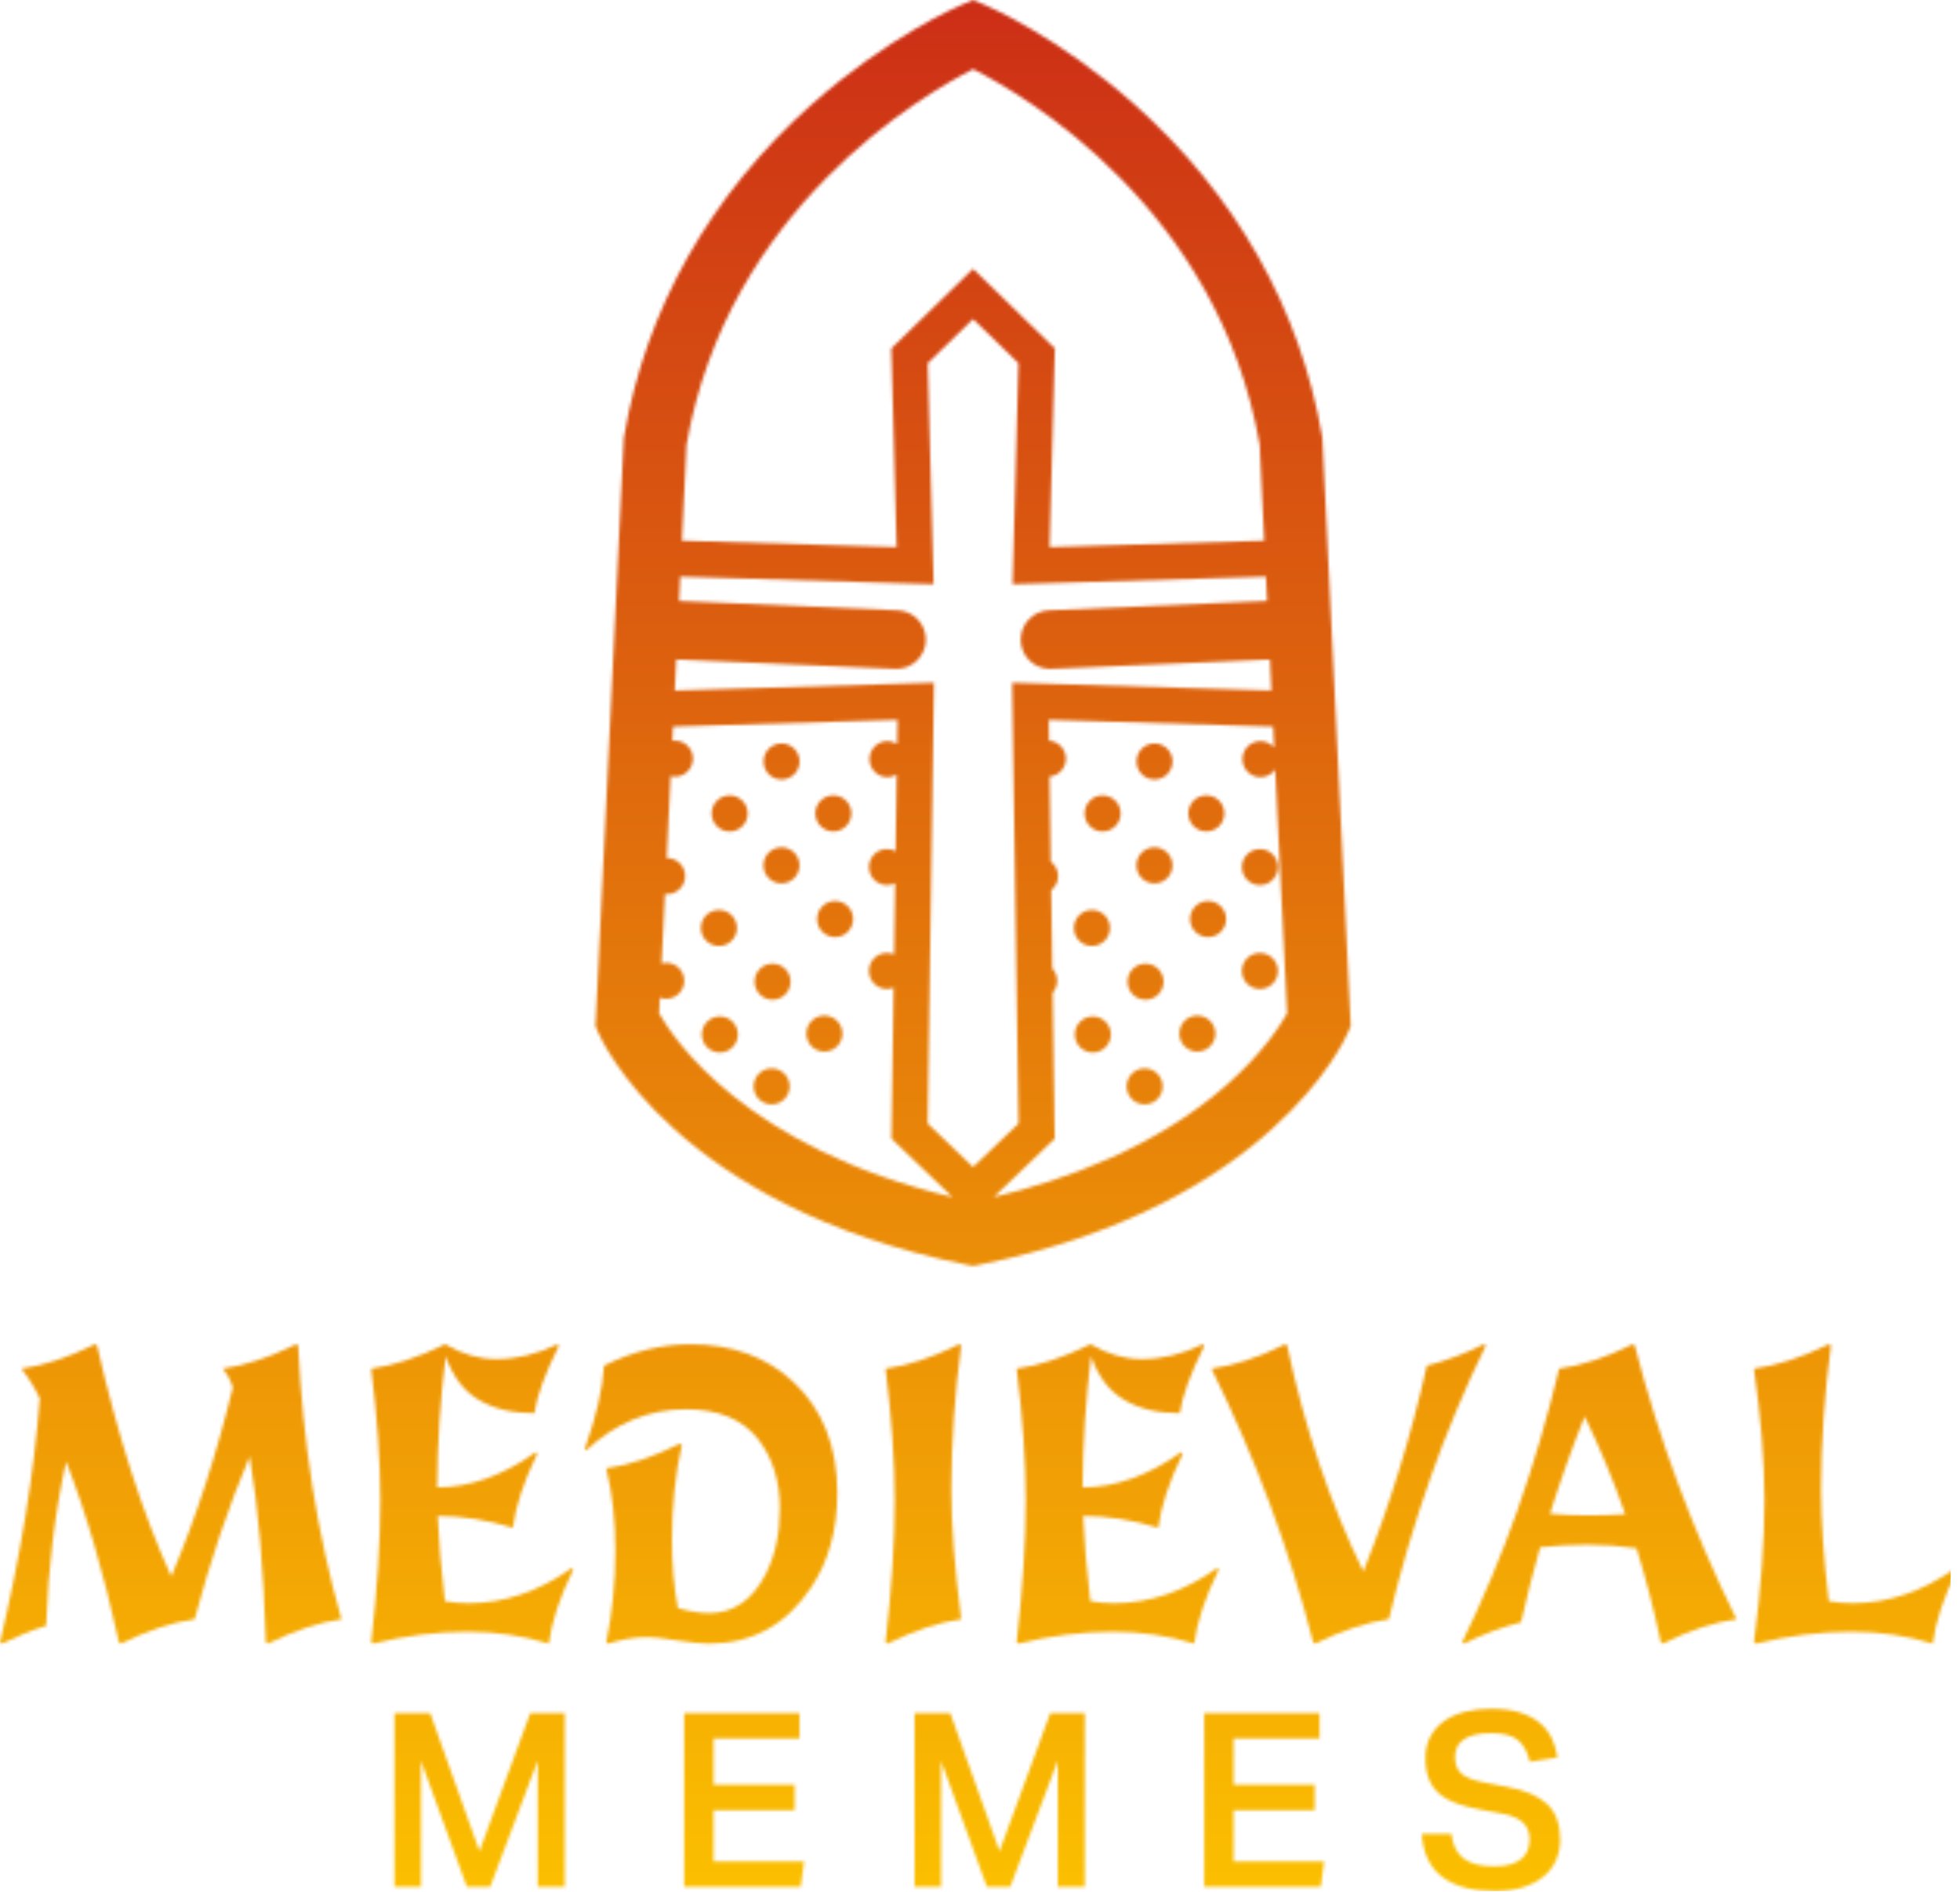 <svg width="630" height="608" viewBox="0 0 630 608" fill="none" xmlns="http://www.w3.org/2000/svg">
<g clip-path="url(#clip0_1_53)">
<mask id="mask0_1_53" style="mask-type:alpha" maskUnits="userSpaceOnUse" x="0" y="0" width="630" height="608">
<path d="M95.84 432.41C97.33 463.68 101.97 493.01 109.77 520.42C102.74 521.35 94.85 523.97 86.1 528.25L85.46 527.87C84.75 504.34 83.01 484.41 80.25 468.1C73.5 484.07 67.61 501.51 62.56 520.42C55.47 521.35 47.58 523.97 38.88 528.25L38.25 527.87C33.37 505.61 27.71 486.24 21.26 469.75C17.65 486.11 15.51 503.7 14.83 522.52C10.29 523.92 5.56 525.83 0.64 528.25L0 527.87C6.7 499.53 10.97 473.39 12.79 449.42C11.18 446.03 9.21 442.84 6.88 439.87C13.92 438.93 21.81 436.32 30.55 432.03L31.19 432.41C37.89 461.68 45.84 486.43 55.05 506.65C62.98 487.87 69.57 467.63 74.84 445.92C74.08 443.46 72.97 441.44 71.53 439.87C78.57 438.93 86.46 436.32 95.2 432.03L95.84 432.41Z" fill="#218DA4"/>
<path d="M170.44 550.6H181.52V606.4H172.85V565.84L157.56 606.4H150.07L135.32 565.92V606.4H126.8V550.6H138.28L154.12 594.99L170.44 550.6Z" fill="#218DA4"/>
<path d="M183.85 503.91L184.23 504.55C179.9 513.38 177.3 521.29 176.41 528.25C168.17 525.71 159.49 524.43 150.38 524.43C140.23 524.43 130.08 525.71 119.96 528.25L119.32 527.87C121.27 510.75 122.25 495.5 122.25 482.11C122.25 469.66 121.27 455.59 119.32 439.87C126.38 438.93 134.3 436.32 143.06 432.03C148.53 435.22 154.02 436.81 159.54 436.81C166.07 436.81 172.63 435.22 179.21 432.03L179.58 432.67C175.17 441.5 172.57 448.68 171.76 454.2C164.63 454.2 158.65 452.76 153.81 449.87C148.97 446.99 145.45 442.31 143.25 435.85C141.51 449.96 140.59 464.01 140.51 478.04C151.04 478.04 161.62 474.25 172.27 466.69L172.65 467.33C168.36 476.13 165.75 484.02 164.83 491.04C156.59 488.49 148.55 487.22 140.7 487.22C141.05 495.33 141.8 504.46 143 514.62C145.45 515.04 148.02 515.26 150.69 515.26C162.15 515.26 173.2 511.47 183.85 503.91Z" fill="#218DA4"/>
<path d="M229.36 598.28H258.47L257.37 606.4H219.91V550.6H256.98V558.73H229.36V573.58H255.42V581.79H229.36V598.28Z" fill="#218DA4"/>
<path d="M269.13 479.83C269.13 491.7 266.34 501.8 260.78 510.13C252.76 522.21 241.8 528.25 227.89 528.25C225.25 528.25 221.61 527.88 216.94 527.12C213 526.48 210.07 526.16 208.16 526.16C204.04 526.16 199.83 526.86 195.5 528.25L194.86 527.89C196.81 518.47 197.79 508.67 197.79 498.49C197.79 488.31 196.81 479.9 194.86 471.91C201.9 470.97 209.79 468.33 218.53 464L219.17 464.38C217.05 473.65 215.99 483.86 215.99 495.01C215.99 502.91 216.62 510.18 217.89 516.83C221.63 517.9 224.98 518.44 227.95 518.44C235.76 518.44 241.81 514.28 246.09 505.95C249.14 499.99 250.67 492.94 250.67 484.78C250.67 475.9 248.31 468.46 243.61 462.45C238.6 456.11 230.88 452.93 220.45 452.93C208.52 452.93 197.83 457.35 188.37 466.18L187.99 465.61C191.68 455.23 193.73 446.34 194.16 438.91C203.41 434.32 212.66 432.03 221.9 432.03C235.38 432.03 246.46 436.11 255.13 444.26C264.46 453.07 269.13 464.92 269.13 479.83Z" fill="#218DA4"/>
<path d="M308.96 520.42C301.92 521.35 294.03 523.97 285.29 528.25L284.65 527.87C286.6 510.75 287.58 495.5 287.58 482.11C287.58 469.66 286.6 455.59 284.65 439.87C291.7 438.93 299.59 436.32 308.33 432.03L308.96 432.41C306.88 447.88 305.82 463.3 305.78 478.68C305.78 490.1 306.84 504.02 308.96 520.42Z" fill="#218DA4"/>
<path d="M337.59 550.6H348.68V606.4H340.01V565.84L324.72 606.4H317.22L302.48 565.92V606.4H293.97V550.6H305.44L321.28 594.99L337.59 550.6Z" fill="#218DA4"/>
<path d="M391.69 504.55C387.36 513.38 384.75 521.29 383.86 528.25C375.63 525.71 366.95 524.43 357.84 524.43C347.68 524.43 337.54 525.71 327.42 528.25L326.78 527.87C328.73 510.75 329.7 495.5 329.7 482.11C329.7 469.66 328.73 455.59 326.78 439.87C333.84 438.93 341.75 436.32 350.52 432.03C355.99 435.22 361.48 436.81 367 436.81C373.53 436.81 380.09 435.22 386.67 432.03L387.04 432.67C382.63 441.5 380.03 448.68 379.21 454.2C372.09 454.2 366.11 452.76 361.27 449.87C356.43 446.99 352.91 442.31 350.7 435.85C348.96 449.96 348.05 464.01 347.97 478.04C358.49 478.04 369.08 474.25 379.73 466.69L380.11 467.33C375.82 476.13 373.21 484.02 372.28 491.04C364.05 488.49 356.01 487.22 348.16 487.22C348.5 495.33 349.26 504.46 350.46 514.62C352.91 515.04 355.48 515.26 358.15 515.26C369.61 515.26 380.66 511.47 391.31 503.91L391.69 504.55Z" fill="#218DA4"/>
<path d="M396.52 598.28H425.62L424.53 606.4H387.07V550.6H424.14V558.73H396.52V573.58H422.58V581.79H396.52V598.28Z" fill="#218DA4"/>
<path d="M225.3 298.25C225.3 295.05 227.89 292.46 231.09 292.46C234.29 292.46 236.87 295.05 236.87 298.25C236.87 301.45 234.28 304.04 231.09 304.04C227.9 304.04 225.3 301.45 225.3 298.25Z" fill="#218DA4"/>
<path d="M237.17 332.48C237.17 335.68 234.58 338.27 231.38 338.27C228.18 338.27 225.6 335.68 225.6 332.48C225.6 329.28 228.19 326.68 231.38 326.68C234.57 326.68 237.17 329.28 237.17 332.48Z" fill="#218DA4"/>
<path d="M240.32 261.44C240.32 264.64 237.73 267.24 234.53 267.24C231.33 267.24 228.75 264.64 228.75 261.44C228.75 258.24 231.34 255.65 234.53 255.65C237.72 255.65 240.32 258.24 240.32 261.44Z" fill="#218DA4"/>
<path d="M253.82 349.16C253.82 352.36 251.23 354.95 248.03 354.95C244.83 354.95 242.25 352.36 242.25 349.16C242.25 345.96 244.84 343.37 248.03 343.37C251.22 343.37 253.82 345.96 253.82 349.16Z" fill="#218DA4"/>
<path d="M254.11 315.51C254.11 318.71 251.52 321.31 248.33 321.31C245.14 321.31 242.54 318.71 242.54 315.51C242.54 312.31 245.13 309.72 248.33 309.72C251.53 309.72 254.11 312.31 254.11 315.51Z" fill="#218DA4"/>
<path d="M256.98 278.12C256.98 281.32 254.39 283.92 251.19 283.92C247.99 283.92 245.4 281.32 245.4 278.12C245.4 274.92 247.99 272.33 251.19 272.33C254.39 272.33 256.98 274.92 256.98 278.12Z" fill="#218DA4"/>
<path d="M257 244.74C257 247.94 254.41 250.53 251.21 250.53C248.01 250.53 245.43 247.94 245.43 244.74C245.43 241.54 248.02 238.94 251.21 238.94C254.4 238.94 257 241.54 257 244.74Z" fill="#218DA4"/>
<path d="M270.77 332.19C270.77 335.39 268.18 337.98 264.98 337.98C261.78 337.98 259.2 335.39 259.2 332.19C259.2 328.99 261.78 326.4 264.98 326.4C268.18 326.4 270.77 328.99 270.77 332.19Z" fill="#218DA4"/>
<path d="M262.08 261.42C262.08 258.22 264.67 255.63 267.87 255.63C271.07 255.63 273.65 258.22 273.65 261.42C273.65 264.62 271.06 267.22 267.87 267.22C264.68 267.22 262.08 264.62 262.08 261.42Z" fill="#218DA4"/>
<path d="M274.22 295.38C274.22 298.58 271.63 301.18 268.43 301.18C265.23 301.18 262.64 298.58 262.64 295.38C262.64 292.18 265.23 289.59 268.43 289.59C271.63 289.59 274.22 292.18 274.22 295.38Z" fill="#218DA4"/>
<path d="M350.97 292.46C347.78 292.46 345.19 295.05 345.19 298.25C345.19 301.45 347.78 304.04 350.97 304.04C354.16 304.04 356.76 301.45 356.76 298.25C356.76 295.05 354.17 292.46 350.97 292.46ZM351.26 326.68C348.07 326.68 345.48 329.28 345.48 332.48C345.48 335.68 348.07 338.27 351.26 338.27C354.45 338.27 357.05 335.68 357.05 332.48C357.05 329.28 354.46 326.68 351.26 326.68ZM354.41 255.65C351.22 255.65 348.63 258.24 348.63 261.44C348.63 264.64 351.22 267.24 354.41 267.24C357.6 267.24 360.2 264.64 360.2 261.44C360.2 258.24 357.61 255.65 354.41 255.65ZM367.92 343.37C364.72 343.37 362.13 345.96 362.13 349.16C362.13 352.36 364.72 354.95 367.92 354.95C371.12 354.95 373.7 352.36 373.7 349.16C373.7 345.96 371.11 343.37 367.92 343.37ZM368.21 309.72C365.01 309.72 362.42 312.31 362.42 315.51C362.42 318.71 365.01 321.31 368.21 321.31C371.41 321.31 373.99 318.71 373.99 315.51C373.99 312.31 371.4 309.72 368.21 309.72ZM371.07 272.33C367.87 272.33 365.28 274.92 365.28 278.12C365.28 281.32 367.87 283.92 371.07 283.92C374.27 283.92 376.86 281.32 376.86 278.12C376.86 274.92 374.27 272.33 371.07 272.33ZM371.09 238.94C367.9 238.94 365.31 241.54 365.31 244.74C365.31 247.94 367.9 250.53 371.09 250.53C374.28 250.53 376.88 247.94 376.88 244.74C376.88 241.54 374.29 238.94 371.09 238.94ZM384.86 326.4C381.67 326.4 379.08 328.99 379.08 332.19C379.08 335.39 381.67 337.98 384.86 337.98C388.05 337.98 390.65 335.39 390.65 332.19C390.65 328.99 388.06 326.4 384.86 326.4ZM387.75 255.63C384.55 255.63 381.96 258.22 381.96 261.42C381.96 264.62 384.55 267.22 387.75 267.22C390.95 267.22 393.53 264.62 393.53 261.42C393.53 258.22 390.94 255.63 387.75 255.63ZM388.31 289.59C385.11 289.59 382.52 292.18 382.52 295.38C382.52 298.58 385.11 301.18 388.31 301.18C391.51 301.18 394.1 298.58 394.1 295.38C394.1 292.18 391.51 289.59 388.31 289.59ZM404.97 306.27C401.77 306.27 399.18 308.86 399.18 312.06C399.18 315.26 401.77 317.86 404.97 317.86C408.17 317.86 410.75 315.27 410.75 312.06C410.75 308.85 408.16 306.27 404.97 306.27ZM404.97 272.89C401.78 272.89 399.19 275.48 399.19 278.68C399.19 281.88 401.78 284.48 404.97 284.48C408.16 284.48 410.76 281.88 410.76 278.68C410.76 275.48 408.17 272.89 404.97 272.89ZM404.97 284.48C408.17 284.48 410.76 281.88 410.76 278.68C410.76 275.48 408.17 272.89 404.97 272.89C401.77 272.89 399.19 275.48 399.19 278.68C399.19 281.88 401.78 284.48 404.97 284.48ZM404.97 306.27C401.77 306.27 399.18 308.86 399.18 312.06C399.18 315.26 401.77 317.86 404.97 317.86C408.17 317.86 410.75 315.27 410.75 312.06C410.75 308.85 408.16 306.27 404.97 306.27ZM388.31 289.59C385.11 289.59 382.52 292.18 382.52 295.38C382.52 298.58 385.11 301.18 388.31 301.18C391.51 301.18 394.1 298.58 394.1 295.38C394.1 292.18 391.51 289.59 388.31 289.59ZM387.75 267.22C390.94 267.22 393.53 264.62 393.53 261.42C393.53 258.22 390.94 255.63 387.75 255.63C384.56 255.63 381.96 258.22 381.96 261.42C381.96 264.62 384.55 267.22 387.75 267.22ZM384.86 326.4C381.67 326.4 379.08 328.99 379.08 332.19C379.08 335.39 381.67 337.98 384.86 337.98C388.05 337.98 390.65 335.39 390.65 332.19C390.65 328.99 388.06 326.4 384.86 326.4ZM371.09 238.94C367.9 238.94 365.31 241.54 365.31 244.74C365.31 247.94 367.9 250.53 371.09 250.53C374.28 250.53 376.88 247.94 376.88 244.74C376.88 241.54 374.29 238.94 371.09 238.94ZM371.07 272.33C367.87 272.33 365.28 274.92 365.28 278.12C365.28 281.32 367.87 283.92 371.07 283.92C374.27 283.92 376.86 281.32 376.86 278.12C376.86 274.92 374.27 272.33 371.07 272.33ZM368.21 309.72C365.01 309.72 362.42 312.31 362.42 315.51C362.42 318.71 365.01 321.31 368.21 321.31C371.41 321.31 373.99 318.71 373.99 315.51C373.99 312.31 371.4 309.72 368.21 309.72ZM367.92 343.37C364.72 343.37 362.13 345.96 362.13 349.16C362.13 352.36 364.72 354.95 367.92 354.95C371.12 354.95 373.7 352.36 373.7 349.16C373.7 345.96 371.11 343.37 367.92 343.37ZM354.41 255.65C351.22 255.65 348.63 258.24 348.63 261.44C348.63 264.64 351.22 267.24 354.41 267.24C357.6 267.24 360.2 264.64 360.2 261.44C360.2 258.24 357.61 255.65 354.41 255.65ZM351.26 326.68C348.07 326.68 345.48 329.28 345.48 332.48C345.48 335.68 348.07 338.27 351.26 338.27C354.45 338.27 357.05 335.68 357.05 332.48C357.05 329.28 354.46 326.68 351.26 326.68ZM350.97 304.04C354.17 304.04 356.76 301.45 356.76 298.25C356.76 295.05 354.17 292.46 350.97 292.46C347.77 292.46 345.19 295.05 345.19 298.25C345.19 301.45 347.78 304.04 350.97 304.04ZM434.05 327.42C433.99 326.37 428.87 221.93 425.07 141.39L425.05 140.78L424.94 140.17C418 99.32 397.13 62.43 364.58 33.5C340.08 11.72 317.67 2.07 316.73 1.67L312.78 0L308.84 1.67C307.89 2.07 285.48 11.72 260.97 33.5C228.43 62.43 207.55 99.32 200.62 140.17L200.51 140.78L200.48 141.39C196.68 221.93 191.57 326.37 191.52 327.42L191.4 329.77L192.33 331.92C193.3 334.19 217.3 387.7 310.79 406.49L312.78 406.89L314.77 406.49C408.25 387.7 432.25 334.19 433.23 331.92L434.16 329.77L434.05 327.42ZM220.66 142.97C233.84 67.12 296.4 30.59 312.79 22.22C329.23 30.55 391.68 66.86 404.9 142.97C405.37 152.96 405.86 163.3 406.36 173.77L337.36 175.84L339.06 111.98L312.78 86.4L286.51 111.98L288.2 175.84L219.2 173.77C219.7 163.3 220.19 152.96 220.66 142.97ZM211.85 325.7C211.92 324.43 212 322.72 212.1 320.64C212.73 320.88 213.42 321.01 214.14 321.01C217.34 321.01 219.93 318.42 219.93 315.22C219.93 312.02 217.34 309.42 214.14 309.42C213.62 309.42 213.12 309.5 212.64 309.63C212.95 303.41 213.31 295.87 213.73 287.32C213.96 287.34 214.19 287.37 214.44 287.37C217.63 287.37 220.22 284.77 220.22 281.57C220.22 278.37 217.63 275.78 214.44 275.78C214.38 275.78 214.33 275.78 214.29 275.78C214.69 267.58 215.12 258.74 215.56 249.44C216.01 249.55 216.47 249.62 216.94 249.62C220.14 249.62 222.73 247.02 222.73 243.82C222.73 240.62 220.14 238.03 216.94 238.03C216.66 238.03 216.39 238.05 216.11 238.09C216.18 236.58 216.25 235.05 216.33 233.52L288.48 231.35L288.37 239.1C287.47 238.53 286.41 238.19 285.27 238.19C282.07 238.19 279.48 240.78 279.48 243.98C279.48 247.18 282.07 249.78 285.27 249.78C286.35 249.78 287.36 249.48 288.22 248.96L287.87 273.58C287.05 273.13 286.11 272.88 285.1 272.88C281.91 272.88 279.32 275.47 279.32 278.67C279.32 281.87 281.91 284.47 285.1 284.47C286.05 284.47 286.94 284.24 287.73 283.84L287.39 306.74C286.69 306.43 285.91 306.26 285.08 306.26C281.89 306.26 279.3 308.85 279.3 312.05C279.3 315.25 281.89 317.85 285.08 317.85C285.84 317.85 286.57 317.7 287.23 317.43L286.54 365.95L306.15 384.73C239.84 368.97 216.55 334 211.85 325.69V325.7ZM312.78 375.08L298.17 361.09L300.21 219.42L216.89 221.93C217.05 218.63 217.21 215.3 217.37 211.95L287.8 214.97C287.93 214.97 288.07 214.97 288.2 214.97C293.2 214.97 297.36 211.02 297.58 205.97C297.8 200.78 293.78 196.39 288.6 196.16L218.28 193.15C218.4 190.54 218.53 187.93 218.65 185.32L300.09 187.77L298.2 116.74L312.78 102.54L327.37 116.74L325.48 187.77L406.91 185.32C407.04 187.93 407.16 190.55 407.29 193.15L337.08 196.16C331.9 196.39 327.87 200.78 328.1 205.97C328.31 211.02 332.47 214.97 337.47 214.97C337.61 214.97 337.74 214.97 337.88 214.97L408.19 211.96C408.35 215.3 408.51 218.63 408.67 221.93L325.35 219.42L327.39 361.09L312.78 375.08ZM394.11 348.85C371.39 368.79 342.33 379.26 319.43 384.73L339.03 365.96L338.35 319.06C339.26 318.04 339.81 316.7 339.81 315.22C339.81 313.74 339.21 312.29 338.24 311.26L337.87 286.13C339.22 285.07 340.1 283.43 340.1 281.57C340.1 279.71 339.17 277.96 337.74 276.91L337.35 249.59C340.3 249.33 342.61 246.86 342.61 243.83C342.61 240.8 340.21 238.24 337.18 238.05L337.09 231.36L409.23 233.53C409.34 235.78 409.45 238.02 409.55 240.24C408.49 238.99 406.91 238.2 405.15 238.2C401.95 238.2 399.36 240.79 399.36 243.99C399.36 247.19 401.95 249.79 405.15 249.79C407.11 249.79 408.85 248.81 409.89 247.31C411.74 285.5 413.26 316.6 413.71 325.71C411.58 329.51 405.76 338.63 394.11 348.85ZM404.98 272.89C401.79 272.89 399.2 275.48 399.2 278.68C399.2 281.88 401.79 284.48 404.98 284.48C408.17 284.48 410.77 281.88 410.77 278.68C410.77 275.48 408.18 272.89 404.98 272.89ZM404.98 306.27C401.78 306.27 399.19 308.86 399.19 312.06C399.19 315.26 401.78 317.86 404.98 317.86C408.18 317.86 410.76 315.27 410.76 312.06C410.76 308.85 408.17 306.27 404.98 306.27ZM388.32 289.59C385.12 289.59 382.53 292.18 382.53 295.38C382.53 298.58 385.12 301.18 388.32 301.18C391.52 301.18 394.11 298.58 394.11 295.38C394.11 292.18 391.52 289.59 388.32 289.59ZM387.76 267.22C390.95 267.22 393.54 264.62 393.54 261.42C393.54 258.22 390.95 255.63 387.76 255.63C384.57 255.63 381.97 258.22 381.97 261.42C381.97 264.62 384.56 267.22 387.76 267.22ZM384.87 326.4C381.68 326.4 379.09 328.99 379.09 332.19C379.09 335.39 381.68 337.98 384.87 337.98C388.06 337.98 390.66 335.39 390.66 332.19C390.66 328.99 388.07 326.4 384.87 326.4ZM371.1 238.94C367.91 238.94 365.32 241.54 365.32 244.74C365.32 247.94 367.91 250.53 371.1 250.53C374.29 250.53 376.89 247.94 376.89 244.74C376.89 241.54 374.3 238.94 371.1 238.94ZM371.08 272.33C367.88 272.33 365.29 274.92 365.29 278.12C365.29 281.32 367.88 283.92 371.08 283.92C374.28 283.92 376.87 281.32 376.87 278.12C376.87 274.92 374.28 272.33 371.08 272.33ZM368.22 309.72C365.02 309.72 362.43 312.31 362.43 315.51C362.43 318.71 365.02 321.31 368.22 321.31C371.42 321.31 374 318.71 374 315.51C374 312.31 371.41 309.72 368.22 309.72ZM367.93 343.37C364.73 343.37 362.14 345.96 362.14 349.16C362.14 352.36 364.73 354.95 367.93 354.95C371.13 354.95 373.71 352.36 373.71 349.16C373.71 345.96 371.12 343.37 367.93 343.37ZM354.42 255.65C351.23 255.65 348.64 258.24 348.64 261.44C348.64 264.64 351.23 267.24 354.42 267.24C357.61 267.24 360.21 264.64 360.21 261.44C360.21 258.24 357.62 255.65 354.42 255.65ZM351.27 326.68C348.08 326.68 345.49 329.28 345.49 332.48C345.49 335.68 348.08 338.27 351.27 338.27C354.46 338.27 357.06 335.68 357.06 332.48C357.06 329.28 354.47 326.68 351.27 326.68ZM350.98 304.04C354.18 304.04 356.77 301.45 356.77 298.25C356.77 295.05 354.18 292.46 350.98 292.46C347.78 292.46 345.2 295.05 345.2 298.25C345.2 301.45 347.79 304.04 350.98 304.04ZM350.98 292.46C347.79 292.46 345.2 295.05 345.2 298.25C345.2 301.45 347.79 304.04 350.98 304.04C354.17 304.04 356.77 301.45 356.77 298.25C356.77 295.05 354.18 292.46 350.98 292.46ZM351.27 326.68C348.08 326.68 345.49 329.28 345.49 332.48C345.49 335.68 348.08 338.27 351.27 338.27C354.46 338.27 357.06 335.68 357.06 332.48C357.06 329.28 354.47 326.68 351.27 326.68ZM354.42 255.65C351.23 255.65 348.64 258.24 348.64 261.44C348.64 264.64 351.23 267.24 354.42 267.24C357.61 267.24 360.21 264.64 360.21 261.44C360.21 258.24 357.62 255.65 354.42 255.65ZM367.93 343.37C364.73 343.37 362.14 345.96 362.14 349.16C362.14 352.36 364.73 354.95 367.93 354.95C371.13 354.95 373.71 352.36 373.71 349.16C373.71 345.96 371.12 343.37 367.93 343.37ZM368.22 309.72C365.02 309.72 362.43 312.31 362.43 315.51C362.43 318.71 365.02 321.31 368.22 321.31C371.42 321.31 374 318.71 374 315.51C374 312.31 371.41 309.72 368.22 309.72ZM371.08 272.33C367.88 272.33 365.29 274.92 365.29 278.12C365.29 281.32 367.88 283.92 371.08 283.92C374.28 283.92 376.87 281.32 376.87 278.12C376.87 274.92 374.28 272.33 371.08 272.33ZM371.1 238.94C367.91 238.94 365.32 241.54 365.32 244.74C365.32 247.94 367.91 250.53 371.1 250.53C374.29 250.53 376.89 247.94 376.89 244.74C376.89 241.54 374.3 238.94 371.1 238.94ZM384.87 326.4C381.68 326.4 379.09 328.99 379.09 332.19C379.09 335.39 381.68 337.98 384.87 337.98C388.06 337.98 390.66 335.39 390.66 332.19C390.66 328.99 388.07 326.4 384.87 326.4ZM387.76 255.63C384.56 255.63 381.97 258.22 381.97 261.42C381.97 264.62 384.56 267.22 387.76 267.22C390.96 267.22 393.54 264.62 393.54 261.42C393.54 258.22 390.95 255.63 387.76 255.63ZM388.32 289.59C385.12 289.59 382.53 292.18 382.53 295.38C382.53 298.58 385.12 301.18 388.32 301.18C391.52 301.18 394.11 298.58 394.11 295.38C394.11 292.18 391.52 289.59 388.32 289.59ZM404.98 306.27C401.78 306.27 399.19 308.86 399.19 312.06C399.19 315.26 401.78 317.86 404.98 317.86C408.18 317.86 410.76 315.27 410.76 312.06C410.76 308.85 408.17 306.27 404.98 306.27ZM404.98 272.89C401.79 272.89 399.2 275.48 399.2 278.68C399.2 281.88 401.79 284.48 404.98 284.48C408.17 284.48 410.77 281.88 410.77 278.68C410.77 275.48 408.18 272.89 404.98 272.89ZM404.98 272.89C401.79 272.89 399.2 275.48 399.2 278.68C399.2 281.88 401.79 284.48 404.98 284.48C408.17 284.48 410.77 281.88 410.77 278.68C410.77 275.48 408.18 272.89 404.98 272.89ZM404.98 306.27C401.78 306.27 399.19 308.86 399.19 312.06C399.19 315.26 401.78 317.86 404.98 317.86C408.18 317.86 410.76 315.27 410.76 312.06C410.76 308.85 408.17 306.27 404.98 306.27ZM388.32 289.59C385.12 289.59 382.53 292.18 382.53 295.38C382.53 298.58 385.12 301.18 388.32 301.18C391.52 301.18 394.11 298.58 394.11 295.38C394.11 292.18 391.52 289.59 388.32 289.59ZM387.76 255.63C384.56 255.63 381.97 258.22 381.97 261.42C381.97 264.62 384.56 267.22 387.76 267.22C390.96 267.22 393.54 264.62 393.54 261.42C393.54 258.22 390.95 255.63 387.76 255.63ZM384.87 326.4C381.68 326.4 379.09 328.99 379.09 332.19C379.09 335.39 381.68 337.98 384.87 337.98C388.06 337.98 390.66 335.39 390.66 332.19C390.66 328.99 388.07 326.4 384.87 326.4ZM371.1 238.94C367.91 238.94 365.32 241.54 365.32 244.74C365.32 247.94 367.91 250.53 371.1 250.53C374.29 250.53 376.89 247.94 376.89 244.74C376.89 241.54 374.3 238.94 371.1 238.94ZM371.08 272.33C367.88 272.33 365.29 274.92 365.29 278.12C365.29 281.32 367.88 283.92 371.08 283.92C374.28 283.92 376.87 281.32 376.87 278.12C376.87 274.92 374.28 272.33 371.08 272.33ZM368.22 309.72C365.02 309.72 362.43 312.31 362.43 315.51C362.43 318.71 365.02 321.31 368.22 321.31C371.42 321.31 374 318.71 374 315.51C374 312.31 371.41 309.72 368.22 309.72ZM367.93 343.37C364.73 343.37 362.14 345.96 362.14 349.16C362.14 352.36 364.73 354.95 367.93 354.95C371.13 354.95 373.71 352.36 373.71 349.16C373.71 345.96 371.12 343.37 367.93 343.37ZM354.42 255.65C351.23 255.65 348.64 258.24 348.64 261.44C348.64 264.64 351.23 267.24 354.42 267.24C357.61 267.24 360.21 264.64 360.21 261.44C360.21 258.24 357.62 255.65 354.42 255.65ZM351.27 326.68C348.08 326.68 345.49 329.28 345.49 332.48C345.49 335.68 348.08 338.27 351.27 338.27C354.46 338.27 357.06 335.68 357.06 332.48C357.06 329.28 354.47 326.68 351.27 326.68ZM350.98 292.46C347.79 292.46 345.2 295.05 345.2 298.25C345.2 301.45 347.79 304.04 350.98 304.04C354.17 304.04 356.77 301.45 356.77 298.25C356.77 295.05 354.18 292.46 350.98 292.46Z" fill="#218DA4"/>
<path d="M477.6 432.41C464.32 459.6 453.93 488.93 446.42 520.42C439.38 521.35 431.49 523.97 422.75 528.25L422.11 527.87C414.47 497.96 403.57 468.63 389.4 439.87C396.44 438.97 404.34 436.36 413.08 432.03L413.71 432.41C419.31 458.79 427.47 483.01 438.21 505.06C446.61 484.11 453.42 462.06 458.64 438.91C464.58 437.43 470.69 435.13 476.96 432.03L477.6 432.41Z" fill="#218DA4"/>
<path d="M497.35 579.88C500.11 582.51 501.48 586.3 501.48 591.25C501.48 593.59 501.05 595.76 500.19 597.77C499.34 599.78 498.02 601.52 496.25 603.01C494.49 604.49 492.29 605.66 489.66 606.52C487.04 607.39 483.98 607.81 480.49 607.81C473.36 607.81 467.77 606.32 463.71 603.32C459.65 600.32 457.42 595.67 457 589.37H466.52C466.94 593.02 468.25 595.67 470.46 597.34C472.68 599 475.96 599.84 480.33 599.84C482.47 599.84 484.27 599.6 485.72 599.14C487.18 598.67 488.35 598.04 489.23 597.26C490.12 596.48 490.74 595.55 491.1 594.48C491.47 593.42 491.65 592.28 491.65 591.09C491.65 590.2 491.52 589.33 491.26 588.47C491 587.61 490.53 586.81 489.85 586.09C489.18 585.35 488.27 584.71 487.12 584.17C485.98 583.62 484.52 583.19 482.75 582.88L475.65 581.55C472.84 581.03 470.34 580.38 468.16 579.6C465.97 578.81 464.14 577.79 462.66 576.51C461.17 575.23 460.06 573.67 459.3 571.82C458.55 569.97 458.17 567.72 458.17 565.06C458.17 562.4 458.71 560.09 459.77 558.11C460.84 556.13 462.3 554.47 464.18 553.15C466.05 551.82 468.28 550.83 470.85 550.17C473.43 549.52 476.23 549.2 479.24 549.2C483.1 549.2 486.32 549.64 488.92 550.52C491.52 551.41 493.63 552.57 495.24 554C496.85 555.44 498.08 557.1 498.91 558.97C499.74 560.84 500.31 562.8 500.62 564.83L491.73 566.23C491 563.11 489.74 560.79 487.94 559.28C486.15 557.77 483.3 557.02 479.4 557.02C477.16 557.02 475.3 557.21 473.82 557.6C472.33 557.99 471.14 558.54 470.23 559.24C469.32 559.94 468.67 560.76 468.28 561.66C467.88 562.57 467.69 563.53 467.69 564.52C467.69 566.97 468.35 568.79 469.68 569.99C471.01 571.19 473.34 572.13 476.66 572.8L484.39 574.29C490.28 575.38 494.59 577.25 497.35 579.88Z" fill="#218DA4"/>
<path d="M525.46 432.41L524.82 432.03C516.08 436.32 508.19 438.93 501.15 439.87C493.64 471.34 483.24 500.68 469.96 527.87L470.6 528.25C476.87 525.15 482.99 522.86 488.92 521.38C490.75 513.21 492.79 505.18 495.04 497.28C500.17 496.73 505.24 496.46 510.25 496.46C515.63 496.46 520.9 496.84 526.03 497.6C529.04 507.33 531.65 517.42 533.85 527.87L534.49 528.25C543.23 523.92 551.12 521.3 558.16 520.42C544 491.66 533.1 462.32 525.46 432.41ZM510.44 487.02C506.32 487.02 502.25 486.86 498.22 486.51C501.57 475.81 505.28 465.38 509.36 455.23C514.23 465.25 518.58 475.72 522.4 486.64C518.46 486.9 514.47 487.02 510.44 487.02Z" fill="#218DA4"/>
<path d="M628.67 503.91L629.06 504.55C624.73 513.38 622.12 521.29 621.23 528.25C613 525.71 604.33 524.43 595.2 524.43C584.99 524.43 574.75 525.71 564.5 528.25L563.77 527.87C566.01 510.75 567.14 495.5 567.14 482.11C567.14 469.66 566.01 455.59 563.77 439.87C570.94 438.93 578.97 436.32 587.87 432.03L588.52 432.41C586.44 447.88 585.38 463.3 585.34 478.68C585.34 488.75 586.16 500.73 587.82 514.62C590.28 515.04 592.85 515.26 595.52 515.26C606.98 515.26 618.03 511.47 628.67 503.91Z" fill="#218DA4"/>
</mask>
<g mask="url(#mask0_1_53)">
<path d="M-2 0H627V608H-2V0Z" fill="url(#paint0_linear_1_53)"/>
</g>
</g>
<defs>
<linearGradient id="paint0_linear_1_53" x1="312.5" y1="0" x2="312.5" y2="608" gradientUnits="userSpaceOnUse">
<stop stop-color="#CC2E16"/>
<stop offset="1" stop-color="#FBBF00"/>
</linearGradient>
<clipPath id="clip0_1_53">
<rect width="629.06" height="607.81" fill="white"/>
</clipPath>
</defs>
</svg>
